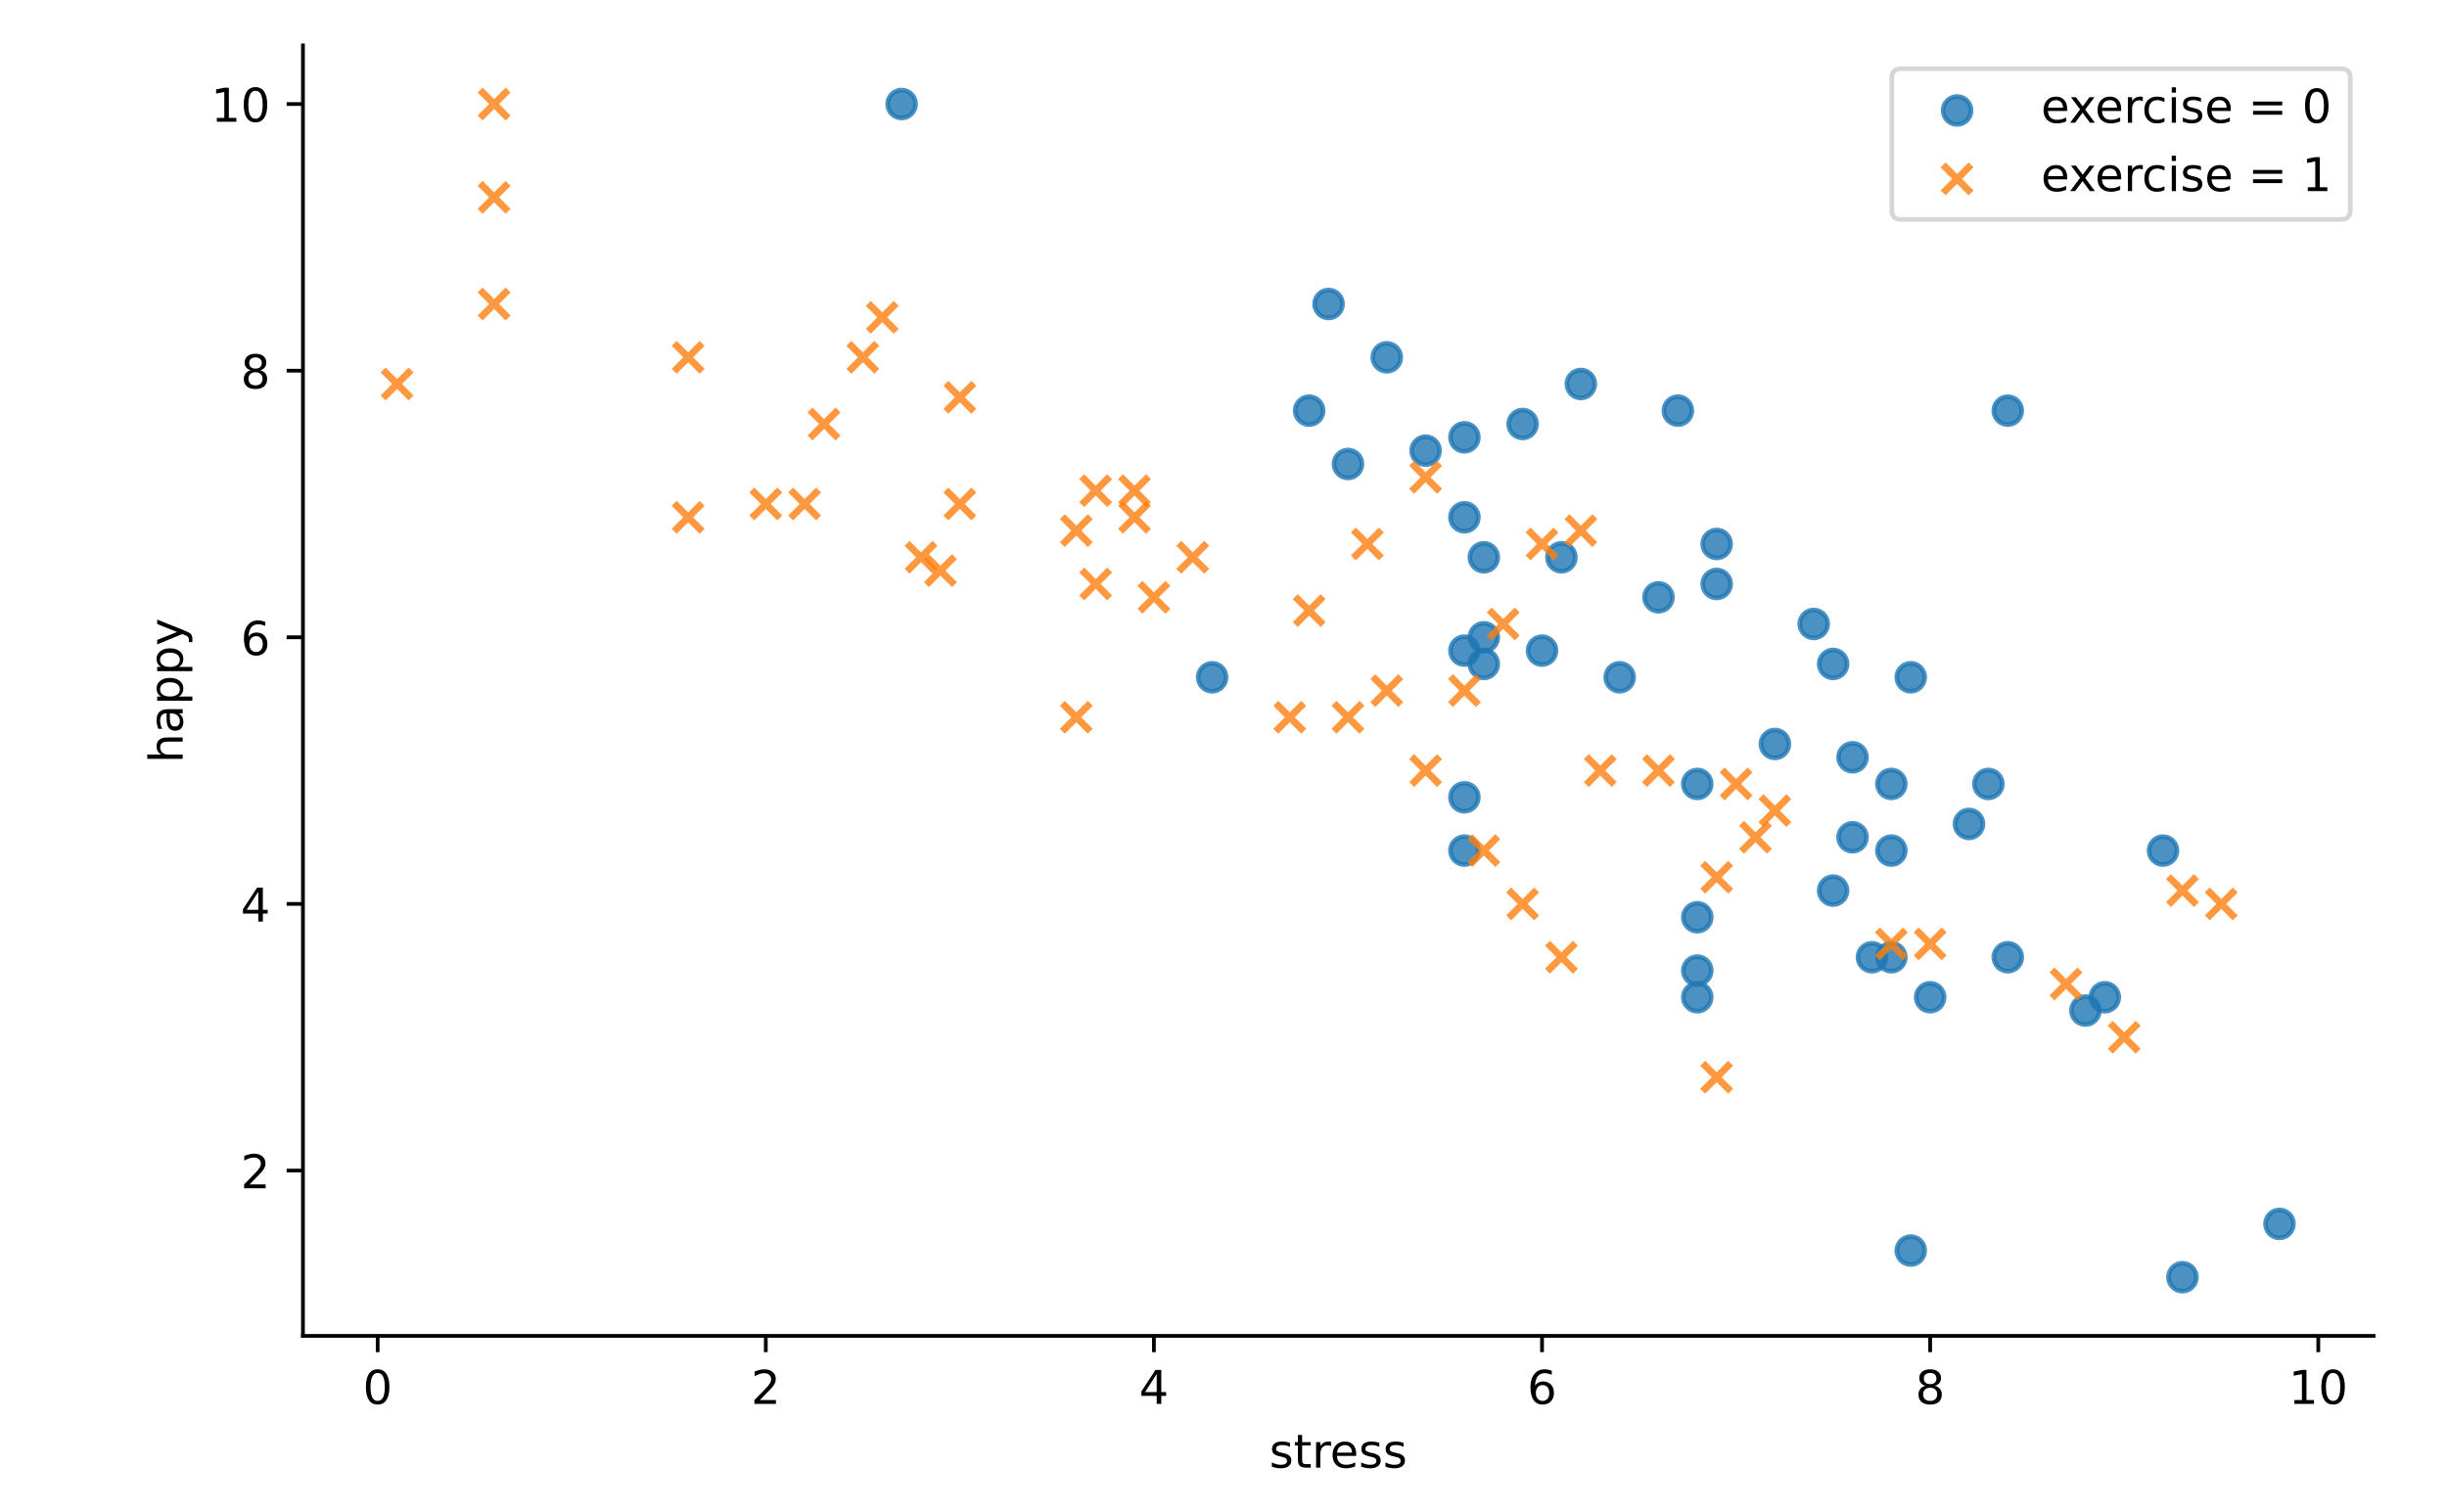 <?xml version="1.0" encoding="utf-8" standalone="no"?>
<!DOCTYPE svg PUBLIC "-//W3C//DTD SVG 1.1//EN"
  "http://www.w3.org/Graphics/SVG/1.1/DTD/svg11.dtd">
<!-- Created with matplotlib (https://matplotlib.org/) -->
<svg height="324.475pt" version="1.1" viewBox="0 0 525 324.475" width="525pt" xmlns="http://www.w3.org/2000/svg" xmlns:xlink="http://www.w3.org/1999/xlink">
 <defs>
  <style type="text/css">*{stroke-linecap:butt;stroke-linejoin:round;}</style>
 </defs>
 <g id="figure_1">
  <g id="patch_1">
   <path d="M 0 324.475 
L 525 324.475 
L 525 0 
L 0 0 
z
" style="fill:#ffffff;"/>
  </g>
  <g id="axes_1">
   <g id="patch_2">
    <path d="M 64.998 286.655 
L 509.25 286.655 
L 509.25 9.734 
L 64.998 9.734 
z
" style="fill:#ffffff;"/>
   </g>
   <g id="PathCollection_1">
    <defs>
     <path d="M 0 3 
C 0.796 3 1.559 2.684 2.121 2.121 
C 2.684 1.559 3 0.796 3 0 
C 3 -0.796 2.684 -1.559 2.121 -2.121 
C 1.559 -2.684 0.796 -3 0 -3 
C -0.796 -3 -1.559 -2.684 -2.121 -2.121 
C -2.684 -1.559 -3 -0.796 -3 0 
C -3 0.796 -2.684 1.559 -2.121 2.121 
C -1.559 2.684 -0.796 3 0 3 
z
" id="me760b57d65" style="stroke:#1f77b4;stroke-opacity:0.8;"/>
    </defs>
    <g clip-path="url(#pf94d147355)">
     <use style="fill:#1f77b4;fill-opacity:0.8;stroke:#1f77b4;stroke-opacity:0.8;" x="314.187" xlink:href="#me760b57d65" y="93.84"/>
     <use style="fill:#1f77b4;fill-opacity:0.8;stroke:#1f77b4;stroke-opacity:0.8;" x="489.057" xlink:href="#me760b57d65" y="262.625"/>
     <use style="fill:#1f77b4;fill-opacity:0.8;stroke:#1f77b4;stroke-opacity:0.8;" x="389.131" xlink:href="#me760b57d65" y="133.891"/>
     <use style="fill:#1f77b4;fill-opacity:0.8;stroke:#1f77b4;stroke-opacity:0.8;" x="314.187" xlink:href="#me760b57d65" y="171.081"/>
     <use style="fill:#1f77b4;fill-opacity:0.8;stroke:#1f77b4;stroke-opacity:0.8;" x="297.533" xlink:href="#me760b57d65" y="76.676"/>
     <use style="fill:#1f77b4;fill-opacity:0.8;stroke:#1f77b4;stroke-opacity:0.8;" x="359.986" xlink:href="#me760b57d65" y="88.119"/>
     <use style="fill:#1f77b4;fill-opacity:0.8;stroke:#1f77b4;stroke-opacity:0.8;" x="393.295" xlink:href="#me760b57d65" y="142.473"/>
     <use style="fill:#1f77b4;fill-opacity:0.8;stroke:#1f77b4;stroke-opacity:0.8;" x="355.823" xlink:href="#me760b57d65" y="128.17"/>
     <use style="fill:#1f77b4;fill-opacity:0.8;stroke:#1f77b4;stroke-opacity:0.8;" x="464.075" xlink:href="#me760b57d65" y="182.524"/>
     <use style="fill:#1f77b4;fill-opacity:0.8;stroke:#1f77b4;stroke-opacity:0.8;" x="347.496" xlink:href="#me760b57d65" y="145.334"/>
     <use style="fill:#1f77b4;fill-opacity:0.8;stroke:#1f77b4;stroke-opacity:0.8;" x="422.44" xlink:href="#me760b57d65" y="176.802"/>
     <use style="fill:#1f77b4;fill-opacity:0.8;stroke:#1f77b4;stroke-opacity:0.8;" x="447.421" xlink:href="#me760b57d65" y="216.853"/>
     <use style="fill:#1f77b4;fill-opacity:0.8;stroke:#1f77b4;stroke-opacity:0.8;" x="314.187" xlink:href="#me760b57d65" y="139.613"/>
     <use style="fill:#1f77b4;fill-opacity:0.8;stroke:#1f77b4;stroke-opacity:0.8;" x="397.458" xlink:href="#me760b57d65" y="179.663"/>
     <use style="fill:#1f77b4;fill-opacity:0.8;stroke:#1f77b4;stroke-opacity:0.8;" x="260.061" xlink:href="#me760b57d65" y="145.334"/>
     <use style="fill:#1f77b4;fill-opacity:0.8;stroke:#1f77b4;stroke-opacity:0.8;" x="409.949" xlink:href="#me760b57d65" y="145.334"/>
     <use style="fill:#1f77b4;fill-opacity:0.8;stroke:#1f77b4;stroke-opacity:0.8;" x="405.785" xlink:href="#me760b57d65" y="182.524"/>
     <use style="fill:#1f77b4;fill-opacity:0.8;stroke:#1f77b4;stroke-opacity:0.8;" x="430.767" xlink:href="#me760b57d65" y="205.41"/>
     <use style="fill:#1f77b4;fill-opacity:0.8;stroke:#1f77b4;stroke-opacity:0.8;" x="326.678" xlink:href="#me760b57d65" y="90.98"/>
     <use style="fill:#1f77b4;fill-opacity:0.8;stroke:#1f77b4;stroke-opacity:0.8;" x="318.351" xlink:href="#me760b57d65" y="119.587"/>
     <use style="fill:#1f77b4;fill-opacity:0.8;stroke:#1f77b4;stroke-opacity:0.8;" x="193.444" xlink:href="#me760b57d65" y="22.322"/>
     <use style="fill:#1f77b4;fill-opacity:0.8;stroke:#1f77b4;stroke-opacity:0.8;" x="364.15" xlink:href="#me760b57d65" y="168.22"/>
     <use style="fill:#1f77b4;fill-opacity:0.8;stroke:#1f77b4;stroke-opacity:0.8;" x="397.458" xlink:href="#me760b57d65" y="162.499"/>
     <use style="fill:#1f77b4;fill-opacity:0.8;stroke:#1f77b4;stroke-opacity:0.8;" x="335.005" xlink:href="#me760b57d65" y="119.587"/>
     <use style="fill:#1f77b4;fill-opacity:0.8;stroke:#1f77b4;stroke-opacity:0.8;" x="451.585" xlink:href="#me760b57d65" y="213.992"/>
     <use style="fill:#1f77b4;fill-opacity:0.8;stroke:#1f77b4;stroke-opacity:0.8;" x="364.15" xlink:href="#me760b57d65" y="213.992"/>
     <use style="fill:#1f77b4;fill-opacity:0.8;stroke:#1f77b4;stroke-opacity:0.8;" x="380.804" xlink:href="#me760b57d65" y="159.638"/>
     <use style="fill:#1f77b4;fill-opacity:0.8;stroke:#1f77b4;stroke-opacity:0.8;" x="305.86" xlink:href="#me760b57d65" y="96.701"/>
     <use style="fill:#1f77b4;fill-opacity:0.8;stroke:#1f77b4;stroke-opacity:0.8;" x="468.239" xlink:href="#me760b57d65" y="274.068"/>
     <use style="fill:#1f77b4;fill-opacity:0.8;stroke:#1f77b4;stroke-opacity:0.8;" x="368.313" xlink:href="#me760b57d65" y="116.726"/>
     <use style="fill:#1f77b4;fill-opacity:0.8;stroke:#1f77b4;stroke-opacity:0.8;" x="314.187" xlink:href="#me760b57d65" y="111.005"/>
     <use style="fill:#1f77b4;fill-opacity:0.8;stroke:#1f77b4;stroke-opacity:0.8;" x="405.785" xlink:href="#me760b57d65" y="205.41"/>
     <use style="fill:#1f77b4;fill-opacity:0.8;stroke:#1f77b4;stroke-opacity:0.8;" x="339.168" xlink:href="#me760b57d65" y="82.397"/>
     <use style="fill:#1f77b4;fill-opacity:0.8;stroke:#1f77b4;stroke-opacity:0.8;" x="318.351" xlink:href="#me760b57d65" y="136.752"/>
     <use style="fill:#1f77b4;fill-opacity:0.8;stroke:#1f77b4;stroke-opacity:0.8;" x="364.15" xlink:href="#me760b57d65" y="196.828"/>
     <use style="fill:#1f77b4;fill-opacity:0.8;stroke:#1f77b4;stroke-opacity:0.8;" x="364.15" xlink:href="#me760b57d65" y="208.271"/>
     <use style="fill:#1f77b4;fill-opacity:0.8;stroke:#1f77b4;stroke-opacity:0.8;" x="285.042" xlink:href="#me760b57d65" y="65.233"/>
     <use style="fill:#1f77b4;fill-opacity:0.8;stroke:#1f77b4;stroke-opacity:0.8;" x="330.841" xlink:href="#me760b57d65" y="139.613"/>
     <use style="fill:#1f77b4;fill-opacity:0.8;stroke:#1f77b4;stroke-opacity:0.8;" x="318.351" xlink:href="#me760b57d65" y="142.473"/>
     <use style="fill:#1f77b4;fill-opacity:0.8;stroke:#1f77b4;stroke-opacity:0.8;" x="289.206" xlink:href="#me760b57d65" y="99.562"/>
     <use style="fill:#1f77b4;fill-opacity:0.8;stroke:#1f77b4;stroke-opacity:0.8;" x="368.313" xlink:href="#me760b57d65" y="125.309"/>
     <use style="fill:#1f77b4;fill-opacity:0.8;stroke:#1f77b4;stroke-opacity:0.8;" x="409.949" xlink:href="#me760b57d65" y="268.347"/>
     <use style="fill:#1f77b4;fill-opacity:0.8;stroke:#1f77b4;stroke-opacity:0.8;" x="405.785" xlink:href="#me760b57d65" y="168.22"/>
     <use style="fill:#1f77b4;fill-opacity:0.8;stroke:#1f77b4;stroke-opacity:0.8;" x="414.113" xlink:href="#me760b57d65" y="213.992"/>
     <use style="fill:#1f77b4;fill-opacity:0.8;stroke:#1f77b4;stroke-opacity:0.8;" x="430.767" xlink:href="#me760b57d65" y="88.119"/>
     <use style="fill:#1f77b4;fill-opacity:0.8;stroke:#1f77b4;stroke-opacity:0.8;" x="401.622" xlink:href="#me760b57d65" y="205.41"/>
     <use style="fill:#1f77b4;fill-opacity:0.8;stroke:#1f77b4;stroke-opacity:0.8;" x="426.603" xlink:href="#me760b57d65" y="168.22"/>
     <use style="fill:#1f77b4;fill-opacity:0.8;stroke:#1f77b4;stroke-opacity:0.8;" x="393.295" xlink:href="#me760b57d65" y="191.106"/>
     <use style="fill:#1f77b4;fill-opacity:0.8;stroke:#1f77b4;stroke-opacity:0.8;" x="314.187" xlink:href="#me760b57d65" y="182.524"/>
     <use style="fill:#1f77b4;fill-opacity:0.8;stroke:#1f77b4;stroke-opacity:0.8;" x="280.879" xlink:href="#me760b57d65" y="88.119"/>
    </g>
   </g>
   <g id="PathCollection_2">
    <defs>
     <path d="M -3 3 
L 3 -3 
M -3 -3 
L 3 3 
" id="mc7b680d734" style="stroke:#ff7f0e;stroke-opacity:0.8;stroke-width:1.5;"/>
    </defs>
    <g clip-path="url(#pf94d147355)">
     <use style="fill:#ff7f0e;fill-opacity:0.8;stroke:#ff7f0e;stroke-opacity:0.8;stroke-width:1.5;" x="380.804" xlink:href="#mc7b680d734" y="173.942"/>
     <use style="fill:#ff7f0e;fill-opacity:0.8;stroke:#ff7f0e;stroke-opacity:0.8;stroke-width:1.5;" x="468.239" xlink:href="#mc7b680d734" y="191.106"/>
     <use style="fill:#ff7f0e;fill-opacity:0.8;stroke:#ff7f0e;stroke-opacity:0.8;stroke-width:1.5;" x="255.897" xlink:href="#mc7b680d734" y="119.587"/>
     <use style="fill:#ff7f0e;fill-opacity:0.8;stroke:#ff7f0e;stroke-opacity:0.8;stroke-width:1.5;" x="201.771" xlink:href="#mc7b680d734" y="122.448"/>
     <use style="fill:#ff7f0e;fill-opacity:0.8;stroke:#ff7f0e;stroke-opacity:0.8;stroke-width:1.5;" x="318.351" xlink:href="#mc7b680d734" y="182.524"/>
     <use style="fill:#ff7f0e;fill-opacity:0.8;stroke:#ff7f0e;stroke-opacity:0.8;stroke-width:1.5;" x="289.206" xlink:href="#mc7b680d734" y="153.916"/>
     <use style="fill:#ff7f0e;fill-opacity:0.8;stroke:#ff7f0e;stroke-opacity:0.8;stroke-width:1.5;" x="147.645" xlink:href="#mc7b680d734" y="111.005"/>
     <use style="fill:#ff7f0e;fill-opacity:0.8;stroke:#ff7f0e;stroke-opacity:0.8;stroke-width:1.5;" x="276.715" xlink:href="#mc7b680d734" y="153.916"/>
     <use style="fill:#ff7f0e;fill-opacity:0.8;stroke:#ff7f0e;stroke-opacity:0.8;stroke-width:1.5;" x="343.332" xlink:href="#mc7b680d734" y="165.359"/>
     <use style="fill:#ff7f0e;fill-opacity:0.8;stroke:#ff7f0e;stroke-opacity:0.8;stroke-width:1.5;" x="339.168" xlink:href="#mc7b680d734" y="113.866"/>
     <use style="fill:#ff7f0e;fill-opacity:0.8;stroke:#ff7f0e;stroke-opacity:0.8;stroke-width:1.5;" x="297.533" xlink:href="#mc7b680d734" y="148.195"/>
     <use style="fill:#ff7f0e;fill-opacity:0.8;stroke:#ff7f0e;stroke-opacity:0.8;stroke-width:1.5;" x="368.313" xlink:href="#mc7b680d734" y="188.245"/>
     <use style="fill:#ff7f0e;fill-opacity:0.8;stroke:#ff7f0e;stroke-opacity:0.8;stroke-width:1.5;" x="280.879" xlink:href="#mc7b680d734" y="131.03"/>
     <use style="fill:#ff7f0e;fill-opacity:0.8;stroke:#ff7f0e;stroke-opacity:0.8;stroke-width:1.5;" x="305.86" xlink:href="#mc7b680d734" y="102.423"/>
     <use style="fill:#ff7f0e;fill-opacity:0.8;stroke:#ff7f0e;stroke-opacity:0.8;stroke-width:1.5;" x="335.005" xlink:href="#mc7b680d734" y="205.41"/>
     <use style="fill:#ff7f0e;fill-opacity:0.8;stroke:#ff7f0e;stroke-opacity:0.8;stroke-width:1.5;" x="414.113" xlink:href="#mc7b680d734" y="202.549"/>
     <use style="fill:#ff7f0e;fill-opacity:0.8;stroke:#ff7f0e;stroke-opacity:0.8;stroke-width:1.5;" x="172.626" xlink:href="#mc7b680d734" y="108.144"/>
     <use style="fill:#ff7f0e;fill-opacity:0.8;stroke:#ff7f0e;stroke-opacity:0.8;stroke-width:1.5;" x="405.785" xlink:href="#mc7b680d734" y="202.549"/>
     <use style="fill:#ff7f0e;fill-opacity:0.8;stroke:#ff7f0e;stroke-opacity:0.8;stroke-width:1.5;" x="376.641" xlink:href="#mc7b680d734" y="179.663"/>
     <use style="fill:#ff7f0e;fill-opacity:0.8;stroke:#ff7f0e;stroke-opacity:0.8;stroke-width:1.5;" x="235.079" xlink:href="#mc7b680d734" y="125.309"/>
     <use style="fill:#ff7f0e;fill-opacity:0.8;stroke:#ff7f0e;stroke-opacity:0.8;stroke-width:1.5;" x="106.009" xlink:href="#mc7b680d734" y="42.347"/>
     <use style="fill:#ff7f0e;fill-opacity:0.8;stroke:#ff7f0e;stroke-opacity:0.8;stroke-width:1.5;" x="85.191" xlink:href="#mc7b680d734" y="82.397"/>
     <use style="fill:#ff7f0e;fill-opacity:0.8;stroke:#ff7f0e;stroke-opacity:0.8;stroke-width:1.5;" x="443.258" xlink:href="#mc7b680d734" y="211.131"/>
     <use style="fill:#ff7f0e;fill-opacity:0.8;stroke:#ff7f0e;stroke-opacity:0.8;stroke-width:1.5;" x="322.514" xlink:href="#mc7b680d734" y="133.891"/>
     <use style="fill:#ff7f0e;fill-opacity:0.8;stroke:#ff7f0e;stroke-opacity:0.8;stroke-width:1.5;" x="189.28" xlink:href="#mc7b680d734" y="68.094"/>
     <use style="fill:#ff7f0e;fill-opacity:0.8;stroke:#ff7f0e;stroke-opacity:0.8;stroke-width:1.5;" x="314.187" xlink:href="#mc7b680d734" y="148.195"/>
     <use style="fill:#ff7f0e;fill-opacity:0.8;stroke:#ff7f0e;stroke-opacity:0.8;stroke-width:1.5;" x="205.934" xlink:href="#mc7b680d734" y="85.258"/>
     <use style="fill:#ff7f0e;fill-opacity:0.8;stroke:#ff7f0e;stroke-opacity:0.8;stroke-width:1.5;" x="243.407" xlink:href="#mc7b680d734" y="105.283"/>
     <use style="fill:#ff7f0e;fill-opacity:0.8;stroke:#ff7f0e;stroke-opacity:0.8;stroke-width:1.5;" x="197.607" xlink:href="#mc7b680d734" y="119.587"/>
     <use style="fill:#ff7f0e;fill-opacity:0.8;stroke:#ff7f0e;stroke-opacity:0.8;stroke-width:1.5;" x="185.117" xlink:href="#mc7b680d734" y="76.676"/>
     <use style="fill:#ff7f0e;fill-opacity:0.8;stroke:#ff7f0e;stroke-opacity:0.8;stroke-width:1.5;" x="164.299" xlink:href="#mc7b680d734" y="108.144"/>
     <use style="fill:#ff7f0e;fill-opacity:0.8;stroke:#ff7f0e;stroke-opacity:0.8;stroke-width:1.5;" x="205.934" xlink:href="#mc7b680d734" y="108.144"/>
     <use style="fill:#ff7f0e;fill-opacity:0.8;stroke:#ff7f0e;stroke-opacity:0.8;stroke-width:1.5;" x="368.313" xlink:href="#mc7b680d734" y="231.157"/>
     <use style="fill:#ff7f0e;fill-opacity:0.8;stroke:#ff7f0e;stroke-opacity:0.8;stroke-width:1.5;" x="305.86" xlink:href="#mc7b680d734" y="165.359"/>
     <use style="fill:#ff7f0e;fill-opacity:0.8;stroke:#ff7f0e;stroke-opacity:0.8;stroke-width:1.5;" x="330.841" xlink:href="#mc7b680d734" y="116.726"/>
     <use style="fill:#ff7f0e;fill-opacity:0.8;stroke:#ff7f0e;stroke-opacity:0.8;stroke-width:1.5;" x="455.748" xlink:href="#mc7b680d734" y="222.574"/>
     <use style="fill:#ff7f0e;fill-opacity:0.8;stroke:#ff7f0e;stroke-opacity:0.8;stroke-width:1.5;" x="106.009" xlink:href="#mc7b680d734" y="65.233"/>
     <use style="fill:#ff7f0e;fill-opacity:0.8;stroke:#ff7f0e;stroke-opacity:0.8;stroke-width:1.5;" x="147.645" xlink:href="#mc7b680d734" y="76.676"/>
     <use style="fill:#ff7f0e;fill-opacity:0.8;stroke:#ff7f0e;stroke-opacity:0.8;stroke-width:1.5;" x="106.009" xlink:href="#mc7b680d734" y="22.322"/>
     <use style="fill:#ff7f0e;fill-opacity:0.8;stroke:#ff7f0e;stroke-opacity:0.8;stroke-width:1.5;" x="476.566" xlink:href="#mc7b680d734" y="193.967"/>
     <use style="fill:#ff7f0e;fill-opacity:0.8;stroke:#ff7f0e;stroke-opacity:0.8;stroke-width:1.5;" x="293.369" xlink:href="#mc7b680d734" y="116.726"/>
     <use style="fill:#ff7f0e;fill-opacity:0.8;stroke:#ff7f0e;stroke-opacity:0.8;stroke-width:1.5;" x="230.916" xlink:href="#mc7b680d734" y="113.866"/>
     <use style="fill:#ff7f0e;fill-opacity:0.8;stroke:#ff7f0e;stroke-opacity:0.8;stroke-width:1.5;" x="355.823" xlink:href="#mc7b680d734" y="165.359"/>
     <use style="fill:#ff7f0e;fill-opacity:0.8;stroke:#ff7f0e;stroke-opacity:0.8;stroke-width:1.5;" x="230.916" xlink:href="#mc7b680d734" y="153.916"/>
     <use style="fill:#ff7f0e;fill-opacity:0.8;stroke:#ff7f0e;stroke-opacity:0.8;stroke-width:1.5;" x="247.57" xlink:href="#mc7b680d734" y="128.17"/>
     <use style="fill:#ff7f0e;fill-opacity:0.8;stroke:#ff7f0e;stroke-opacity:0.8;stroke-width:1.5;" x="372.477" xlink:href="#mc7b680d734" y="168.22"/>
     <use style="fill:#ff7f0e;fill-opacity:0.8;stroke:#ff7f0e;stroke-opacity:0.8;stroke-width:1.5;" x="235.079" xlink:href="#mc7b680d734" y="105.283"/>
     <use style="fill:#ff7f0e;fill-opacity:0.8;stroke:#ff7f0e;stroke-opacity:0.8;stroke-width:1.5;" x="326.678" xlink:href="#mc7b680d734" y="193.967"/>
     <use style="fill:#ff7f0e;fill-opacity:0.8;stroke:#ff7f0e;stroke-opacity:0.8;stroke-width:1.5;" x="243.407" xlink:href="#mc7b680d734" y="111.005"/>
     <use style="fill:#ff7f0e;fill-opacity:0.8;stroke:#ff7f0e;stroke-opacity:0.8;stroke-width:1.5;" x="176.79" xlink:href="#mc7b680d734" y="90.98"/>
    </g>
   </g>
   <g id="matplotlib.axis_1">
    <g id="xtick_1">
     <g id="line2d_1">
      <defs>
       <path d="M 0 0 
L 0 3.5 
" id="m41d2be2206" style="stroke:#000000;stroke-width:0.8;"/>
      </defs>
      <g>
       <use style="stroke:#000000;stroke-width:0.8;" x="81.028" xlink:href="#m41d2be2206" y="286.655"/>
      </g>
     </g>
     <g id="text_1">
      <!-- 0 -->
      <g transform="translate(77.846 301.254)scale(0.1 -0.1)">
       <defs>
        <path d="M 31.781 66.406 
Q 24.172 66.406 20.328 58.906 
Q 16.5 51.422 16.5 36.375 
Q 16.5 21.391 20.328 13.891 
Q 24.172 6.391 31.781 6.391 
Q 39.453 6.391 43.281 13.891 
Q 47.125 21.391 47.125 36.375 
Q 47.125 51.422 43.281 58.906 
Q 39.453 66.406 31.781 66.406 
z
M 31.781 74.219 
Q 44.047 74.219 50.516 64.516 
Q 56.984 54.828 56.984 36.375 
Q 56.984 17.969 50.516 8.266 
Q 44.047 -1.422 31.781 -1.422 
Q 19.531 -1.422 13.062 8.266 
Q 6.594 17.969 6.594 36.375 
Q 6.594 54.828 13.062 64.516 
Q 19.531 74.219 31.781 74.219 
z
" id="DejaVuSans-48"/>
       </defs>
       <use xlink:href="#DejaVuSans-48"/>
      </g>
     </g>
    </g>
    <g id="xtick_2">
     <g id="line2d_2">
      <g>
       <use style="stroke:#000000;stroke-width:0.8;" x="164.299" xlink:href="#m41d2be2206" y="286.655"/>
      </g>
     </g>
     <g id="text_2">
      <!-- 2 -->
      <g transform="translate(161.118 301.254)scale(0.1 -0.1)">
       <defs>
        <path d="M 19.188 8.297 
L 53.609 8.297 
L 53.609 0 
L 7.328 0 
L 7.328 8.297 
Q 12.938 14.109 22.625 23.891 
Q 32.328 33.688 34.812 36.531 
Q 39.547 41.844 41.422 45.531 
Q 43.312 49.219 43.312 52.781 
Q 43.312 58.594 39.234 62.25 
Q 35.156 65.922 28.609 65.922 
Q 23.969 65.922 18.812 64.312 
Q 13.672 62.703 7.812 59.422 
L 7.812 69.391 
Q 13.766 71.781 18.938 73 
Q 24.125 74.219 28.422 74.219 
Q 39.75 74.219 46.484 68.547 
Q 53.219 62.891 53.219 53.422 
Q 53.219 48.922 51.531 44.891 
Q 49.859 40.875 45.406 35.406 
Q 44.188 33.984 37.641 27.219 
Q 31.109 20.453 19.188 8.297 
z
" id="DejaVuSans-50"/>
       </defs>
       <use xlink:href="#DejaVuSans-50"/>
      </g>
     </g>
    </g>
    <g id="xtick_3">
     <g id="line2d_3">
      <g>
       <use style="stroke:#000000;stroke-width:0.8;" x="247.57" xlink:href="#m41d2be2206" y="286.655"/>
      </g>
     </g>
     <g id="text_3">
      <!-- 4 -->
      <g transform="translate(244.389 301.254)scale(0.1 -0.1)">
       <defs>
        <path d="M 37.797 64.312 
L 12.891 25.391 
L 37.797 25.391 
z
M 35.203 72.906 
L 47.609 72.906 
L 47.609 25.391 
L 58.016 25.391 
L 58.016 17.188 
L 47.609 17.188 
L 47.609 0 
L 37.797 0 
L 37.797 17.188 
L 4.891 17.188 
L 4.891 26.703 
z
" id="DejaVuSans-52"/>
       </defs>
       <use xlink:href="#DejaVuSans-52"/>
      </g>
     </g>
    </g>
    <g id="xtick_4">
     <g id="line2d_4">
      <g>
       <use style="stroke:#000000;stroke-width:0.8;" x="330.841" xlink:href="#m41d2be2206" y="286.655"/>
      </g>
     </g>
     <g id="text_4">
      <!-- 6 -->
      <g transform="translate(327.66 301.254)scale(0.1 -0.1)">
       <defs>
        <path d="M 33.016 40.375 
Q 26.375 40.375 22.484 35.828 
Q 18.609 31.297 18.609 23.391 
Q 18.609 15.531 22.484 10.953 
Q 26.375 6.391 33.016 6.391 
Q 39.656 6.391 43.531 10.953 
Q 47.406 15.531 47.406 23.391 
Q 47.406 31.297 43.531 35.828 
Q 39.656 40.375 33.016 40.375 
z
M 52.594 71.297 
L 52.594 62.312 
Q 48.875 64.062 45.094 64.984 
Q 41.312 65.922 37.594 65.922 
Q 27.828 65.922 22.672 59.328 
Q 17.531 52.734 16.797 39.406 
Q 19.672 43.656 24.016 45.922 
Q 28.375 48.188 33.594 48.188 
Q 44.578 48.188 50.953 41.516 
Q 57.328 34.859 57.328 23.391 
Q 57.328 12.156 50.688 5.359 
Q 44.047 -1.422 33.016 -1.422 
Q 20.359 -1.422 13.672 8.266 
Q 6.984 17.969 6.984 36.375 
Q 6.984 53.656 15.188 63.938 
Q 23.391 74.219 37.203 74.219 
Q 40.922 74.219 44.703 73.484 
Q 48.484 72.75 52.594 71.297 
z
" id="DejaVuSans-54"/>
       </defs>
       <use xlink:href="#DejaVuSans-54"/>
      </g>
     </g>
    </g>
    <g id="xtick_5">
     <g id="line2d_5">
      <g>
       <use style="stroke:#000000;stroke-width:0.8;" x="414.113" xlink:href="#m41d2be2206" y="286.655"/>
      </g>
     </g>
     <g id="text_5">
      <!-- 8 -->
      <g transform="translate(410.931 301.254)scale(0.1 -0.1)">
       <defs>
        <path d="M 31.781 34.625 
Q 24.75 34.625 20.719 30.859 
Q 16.703 27.094 16.703 20.516 
Q 16.703 13.922 20.719 10.156 
Q 24.75 6.391 31.781 6.391 
Q 38.812 6.391 42.859 10.172 
Q 46.922 13.969 46.922 20.516 
Q 46.922 27.094 42.891 30.859 
Q 38.875 34.625 31.781 34.625 
z
M 21.922 38.812 
Q 15.578 40.375 12.031 44.719 
Q 8.5 49.078 8.5 55.328 
Q 8.5 64.062 14.719 69.141 
Q 20.953 74.219 31.781 74.219 
Q 42.672 74.219 48.875 69.141 
Q 55.078 64.062 55.078 55.328 
Q 55.078 49.078 51.531 44.719 
Q 48 40.375 41.703 38.812 
Q 48.828 37.156 52.797 32.312 
Q 56.781 27.484 56.781 20.516 
Q 56.781 9.906 50.312 4.234 
Q 43.844 -1.422 31.781 -1.422 
Q 19.734 -1.422 13.25 4.234 
Q 6.781 9.906 6.781 20.516 
Q 6.781 27.484 10.781 32.312 
Q 14.797 37.156 21.922 38.812 
z
M 18.312 54.391 
Q 18.312 48.734 21.844 45.562 
Q 25.391 42.391 31.781 42.391 
Q 38.141 42.391 41.719 45.562 
Q 45.312 48.734 45.312 54.391 
Q 45.312 60.062 41.719 63.234 
Q 38.141 66.406 31.781 66.406 
Q 25.391 66.406 21.844 63.234 
Q 18.312 60.062 18.312 54.391 
z
" id="DejaVuSans-56"/>
       </defs>
       <use xlink:href="#DejaVuSans-56"/>
      </g>
     </g>
    </g>
    <g id="xtick_6">
     <g id="line2d_6">
      <g>
       <use style="stroke:#000000;stroke-width:0.8;" x="497.384" xlink:href="#m41d2be2206" y="286.655"/>
      </g>
     </g>
     <g id="text_6">
      <!-- 10 -->
      <g transform="translate(491.021 301.254)scale(0.1 -0.1)">
       <defs>
        <path d="M 12.406 8.297 
L 28.516 8.297 
L 28.516 63.922 
L 10.984 60.406 
L 10.984 69.391 
L 28.422 72.906 
L 38.281 72.906 
L 38.281 8.297 
L 54.391 8.297 
L 54.391 0 
L 12.406 0 
z
" id="DejaVuSans-49"/>
       </defs>
       <use xlink:href="#DejaVuSans-49"/>
       <use x="63.623" xlink:href="#DejaVuSans-48"/>
      </g>
     </g>
    </g>
    <g id="text_7">
     <!-- stress -->
     <g transform="translate(272.33 314.932)scale(0.1 -0.1)">
      <defs>
       <path d="M 44.281 53.078 
L 44.281 44.578 
Q 40.484 46.531 36.375 47.5 
Q 32.281 48.484 27.875 48.484 
Q 21.188 48.484 17.844 46.438 
Q 14.5 44.391 14.5 40.281 
Q 14.5 37.156 16.891 35.375 
Q 19.281 33.594 26.516 31.984 
L 29.594 31.297 
Q 39.156 29.25 43.188 25.516 
Q 47.219 21.781 47.219 15.094 
Q 47.219 7.469 41.188 3.016 
Q 35.156 -1.422 24.609 -1.422 
Q 20.219 -1.422 15.453 -0.562 
Q 10.688 0.297 5.422 2 
L 5.422 11.281 
Q 10.406 8.688 15.234 7.391 
Q 20.062 6.109 24.812 6.109 
Q 31.156 6.109 34.562 8.281 
Q 37.984 10.453 37.984 14.406 
Q 37.984 18.062 35.516 20.016 
Q 33.062 21.969 24.703 23.781 
L 21.578 24.516 
Q 13.234 26.266 9.516 29.906 
Q 5.812 33.547 5.812 39.891 
Q 5.812 47.609 11.281 51.797 
Q 16.75 56 26.812 56 
Q 31.781 56 36.172 55.266 
Q 40.578 54.547 44.281 53.078 
z
" id="DejaVuSans-115"/>
       <path d="M 18.312 70.219 
L 18.312 54.688 
L 36.812 54.688 
L 36.812 47.703 
L 18.312 47.703 
L 18.312 18.016 
Q 18.312 11.328 20.141 9.422 
Q 21.969 7.516 27.594 7.516 
L 36.812 7.516 
L 36.812 0 
L 27.594 0 
Q 17.188 0 13.234 3.875 
Q 9.281 7.766 9.281 18.016 
L 9.281 47.703 
L 2.688 47.703 
L 2.688 54.688 
L 9.281 54.688 
L 9.281 70.219 
z
" id="DejaVuSans-116"/>
       <path d="M 41.109 46.297 
Q 39.594 47.172 37.812 47.578 
Q 36.031 48 33.891 48 
Q 26.266 48 22.188 43.047 
Q 18.109 38.094 18.109 28.812 
L 18.109 0 
L 9.078 0 
L 9.078 54.688 
L 18.109 54.688 
L 18.109 46.188 
Q 20.953 51.172 25.484 53.578 
Q 30.031 56 36.531 56 
Q 37.453 56 38.578 55.875 
Q 39.703 55.766 41.062 55.516 
z
" id="DejaVuSans-114"/>
       <path d="M 56.203 29.594 
L 56.203 25.203 
L 14.891 25.203 
Q 15.484 15.922 20.484 11.062 
Q 25.484 6.203 34.422 6.203 
Q 39.594 6.203 44.453 7.469 
Q 49.312 8.734 54.109 11.281 
L 54.109 2.781 
Q 49.266 0.734 44.188 -0.344 
Q 39.109 -1.422 33.891 -1.422 
Q 20.797 -1.422 13.156 6.188 
Q 5.516 13.812 5.516 26.812 
Q 5.516 40.234 12.766 48.109 
Q 20.016 56 32.328 56 
Q 43.359 56 49.781 48.891 
Q 56.203 41.797 56.203 29.594 
z
M 47.219 32.234 
Q 47.125 39.594 43.094 43.984 
Q 39.062 48.391 32.422 48.391 
Q 24.906 48.391 20.391 44.141 
Q 15.875 39.891 15.188 32.172 
z
" id="DejaVuSans-101"/>
      </defs>
      <use xlink:href="#DejaVuSans-115"/>
      <use x="52.1" xlink:href="#DejaVuSans-116"/>
      <use x="91.309" xlink:href="#DejaVuSans-114"/>
      <use x="130.172" xlink:href="#DejaVuSans-101"/>
      <use x="191.695" xlink:href="#DejaVuSans-115"/>
      <use x="243.795" xlink:href="#DejaVuSans-115"/>
     </g>
    </g>
   </g>
   <g id="matplotlib.axis_2">
    <g id="ytick_1">
     <g id="line2d_7">
      <defs>
       <path d="M 0 0 
L -3.5 0 
" id="m778b8c9f71" style="stroke:#000000;stroke-width:0.8;"/>
      </defs>
      <g>
       <use style="stroke:#000000;stroke-width:0.8;" x="64.998" xlink:href="#m778b8c9f71" y="251.182"/>
      </g>
     </g>
     <g id="text_8">
      <!-- 2 -->
      <g transform="translate(51.635 254.981)scale(0.1 -0.1)">
       <use xlink:href="#DejaVuSans-50"/>
      </g>
     </g>
    </g>
    <g id="ytick_2">
     <g id="line2d_8">
      <g>
       <use style="stroke:#000000;stroke-width:0.8;" x="64.998" xlink:href="#m778b8c9f71" y="193.967"/>
      </g>
     </g>
     <g id="text_9">
      <!-- 4 -->
      <g transform="translate(51.635 197.766)scale(0.1 -0.1)">
       <use xlink:href="#DejaVuSans-52"/>
      </g>
     </g>
    </g>
    <g id="ytick_3">
     <g id="line2d_9">
      <g>
       <use style="stroke:#000000;stroke-width:0.8;" x="64.998" xlink:href="#m778b8c9f71" y="136.752"/>
      </g>
     </g>
     <g id="text_10">
      <!-- 6 -->
      <g transform="translate(51.635 140.551)scale(0.1 -0.1)">
       <use xlink:href="#DejaVuSans-54"/>
      </g>
     </g>
    </g>
    <g id="ytick_4">
     <g id="line2d_10">
      <g>
       <use style="stroke:#000000;stroke-width:0.8;" x="64.998" xlink:href="#m778b8c9f71" y="79.537"/>
      </g>
     </g>
     <g id="text_11">
      <!-- 8 -->
      <g transform="translate(51.635 83.336)scale(0.1 -0.1)">
       <use xlink:href="#DejaVuSans-56"/>
      </g>
     </g>
    </g>
    <g id="ytick_5">
     <g id="line2d_11">
      <g>
       <use style="stroke:#000000;stroke-width:0.8;" x="64.998" xlink:href="#m778b8c9f71" y="22.322"/>
      </g>
     </g>
     <g id="text_12">
      <!-- 10 -->
      <g transform="translate(45.273 26.121)scale(0.1 -0.1)">
       <use xlink:href="#DejaVuSans-49"/>
       <use x="63.623" xlink:href="#DejaVuSans-48"/>
      </g>
     </g>
    </g>
    <g id="text_13">
     <!-- happy -->
     <g transform="translate(39.193 163.735)rotate(-90)scale(0.1 -0.1)">
      <defs>
       <path d="M 54.891 33.016 
L 54.891 0 
L 45.906 0 
L 45.906 32.719 
Q 45.906 40.484 42.875 44.328 
Q 39.844 48.188 33.797 48.188 
Q 26.516 48.188 22.312 43.547 
Q 18.109 38.922 18.109 30.906 
L 18.109 0 
L 9.078 0 
L 9.078 75.984 
L 18.109 75.984 
L 18.109 46.188 
Q 21.344 51.125 25.703 53.562 
Q 30.078 56 35.797 56 
Q 45.219 56 50.047 50.172 
Q 54.891 44.344 54.891 33.016 
z
" id="DejaVuSans-104"/>
       <path d="M 34.281 27.484 
Q 23.391 27.484 19.188 25 
Q 14.984 22.516 14.984 16.5 
Q 14.984 11.719 18.141 8.906 
Q 21.297 6.109 26.703 6.109 
Q 34.188 6.109 38.703 11.406 
Q 43.219 16.703 43.219 25.484 
L 43.219 27.484 
z
M 52.203 31.203 
L 52.203 0 
L 43.219 0 
L 43.219 8.297 
Q 40.141 3.328 35.547 0.953 
Q 30.953 -1.422 24.312 -1.422 
Q 15.922 -1.422 10.953 3.297 
Q 6 8.016 6 15.922 
Q 6 25.141 12.172 29.828 
Q 18.359 34.516 30.609 34.516 
L 43.219 34.516 
L 43.219 35.406 
Q 43.219 41.609 39.141 45 
Q 35.062 48.391 27.688 48.391 
Q 23 48.391 18.547 47.266 
Q 14.109 46.141 10.016 43.891 
L 10.016 52.203 
Q 14.938 54.109 19.578 55.047 
Q 24.219 56 28.609 56 
Q 40.484 56 46.344 49.844 
Q 52.203 43.703 52.203 31.203 
z
" id="DejaVuSans-97"/>
       <path d="M 18.109 8.203 
L 18.109 -20.797 
L 9.078 -20.797 
L 9.078 54.688 
L 18.109 54.688 
L 18.109 46.391 
Q 20.953 51.266 25.266 53.625 
Q 29.594 56 35.594 56 
Q 45.562 56 51.781 48.094 
Q 58.016 40.188 58.016 27.297 
Q 58.016 14.406 51.781 6.484 
Q 45.562 -1.422 35.594 -1.422 
Q 29.594 -1.422 25.266 0.953 
Q 20.953 3.328 18.109 8.203 
z
M 48.688 27.297 
Q 48.688 37.203 44.609 42.844 
Q 40.531 48.484 33.406 48.484 
Q 26.266 48.484 22.188 42.844 
Q 18.109 37.203 18.109 27.297 
Q 18.109 17.391 22.188 11.75 
Q 26.266 6.109 33.406 6.109 
Q 40.531 6.109 44.609 11.75 
Q 48.688 17.391 48.688 27.297 
z
" id="DejaVuSans-112"/>
       <path d="M 32.172 -5.078 
Q 28.375 -14.844 24.75 -17.812 
Q 21.141 -20.797 15.094 -20.797 
L 7.906 -20.797 
L 7.906 -13.281 
L 13.188 -13.281 
Q 16.891 -13.281 18.938 -11.516 
Q 21 -9.766 23.484 -3.219 
L 25.094 0.875 
L 2.984 54.688 
L 12.5 54.688 
L 29.594 11.922 
L 46.688 54.688 
L 56.203 54.688 
z
" id="DejaVuSans-121"/>
      </defs>
      <use xlink:href="#DejaVuSans-104"/>
      <use x="63.379" xlink:href="#DejaVuSans-97"/>
      <use x="124.658" xlink:href="#DejaVuSans-112"/>
      <use x="188.135" xlink:href="#DejaVuSans-112"/>
      <use x="251.611" xlink:href="#DejaVuSans-121"/>
     </g>
    </g>
   </g>
   <g id="patch_3">
    <path d="M 64.998 286.655 
L 64.998 9.734 
" style="fill:none;stroke:#000000;stroke-linecap:square;stroke-linejoin:miter;stroke-width:0.8;"/>
   </g>
   <g id="patch_4">
    <path d="M 64.998 286.655 
L 509.25 286.655 
" style="fill:none;stroke:#000000;stroke-linecap:square;stroke-linejoin:miter;stroke-width:0.8;"/>
   </g>
   <g id="legend_1">
    <g id="patch_5">
     <path d="M 407.889 47.09 
L 502.25 47.09 
Q 504.25 47.09 504.25 45.09 
L 504.25 16.734 
Q 504.25 14.734 502.25 14.734 
L 407.889 14.734 
Q 405.889 14.734 405.889 16.734 
L 405.889 45.09 
Q 405.889 47.09 407.889 47.09 
z
" style="fill:#ffffff;opacity:0.8;stroke:#cccccc;stroke-linejoin:miter;"/>
    </g>
    <g id="PathCollection_3">
     <g>
      <use style="fill:#1f77b4;fill-opacity:0.8;stroke:#1f77b4;stroke-opacity:0.8;" x="419.889" xlink:href="#me760b57d65" y="23.708"/>
     </g>
    </g>
    <g id="text_14">
     <!-- exercise = 0 -->
     <g transform="translate(437.889 26.333)scale(0.1 -0.1)">
      <defs>
       <path d="M 54.891 54.688 
L 35.109 28.078 
L 55.906 0 
L 45.312 0 
L 29.391 21.484 
L 13.484 0 
L 2.875 0 
L 24.125 28.609 
L 4.688 54.688 
L 15.281 54.688 
L 29.781 35.203 
L 44.281 54.688 
z
" id="DejaVuSans-120"/>
       <path d="M 48.781 52.594 
L 48.781 44.188 
Q 44.969 46.297 41.141 47.344 
Q 37.312 48.391 33.406 48.391 
Q 24.656 48.391 19.812 42.844 
Q 14.984 37.312 14.984 27.297 
Q 14.984 17.281 19.812 11.734 
Q 24.656 6.203 33.406 6.203 
Q 37.312 6.203 41.141 7.25 
Q 44.969 8.297 48.781 10.406 
L 48.781 2.094 
Q 45.016 0.344 40.984 -0.531 
Q 36.969 -1.422 32.422 -1.422 
Q 20.062 -1.422 12.781 6.344 
Q 5.516 14.109 5.516 27.297 
Q 5.516 40.672 12.859 48.328 
Q 20.219 56 33.016 56 
Q 37.156 56 41.109 55.141 
Q 45.062 54.297 48.781 52.594 
z
" id="DejaVuSans-99"/>
       <path d="M 9.422 54.688 
L 18.406 54.688 
L 18.406 0 
L 9.422 0 
z
M 9.422 75.984 
L 18.406 75.984 
L 18.406 64.594 
L 9.422 64.594 
z
" id="DejaVuSans-105"/>
       <path id="DejaVuSans-32"/>
       <path d="M 10.594 45.406 
L 73.188 45.406 
L 73.188 37.203 
L 10.594 37.203 
z
M 10.594 25.484 
L 73.188 25.484 
L 73.188 17.188 
L 10.594 17.188 
z
" id="DejaVuSans-61"/>
      </defs>
      <use xlink:href="#DejaVuSans-101"/>
      <use x="59.773" xlink:href="#DejaVuSans-120"/>
      <use x="115.828" xlink:href="#DejaVuSans-101"/>
      <use x="177.352" xlink:href="#DejaVuSans-114"/>
      <use x="216.215" xlink:href="#DejaVuSans-99"/>
      <use x="271.195" xlink:href="#DejaVuSans-105"/>
      <use x="298.979" xlink:href="#DejaVuSans-115"/>
      <use x="351.078" xlink:href="#DejaVuSans-101"/>
      <use x="412.602" xlink:href="#DejaVuSans-32"/>
      <use x="444.389" xlink:href="#DejaVuSans-61"/>
      <use x="528.178" xlink:href="#DejaVuSans-32"/>
      <use x="559.965" xlink:href="#DejaVuSans-48"/>
     </g>
    </g>
    <g id="PathCollection_4">
     <g>
      <use style="fill:#ff7f0e;fill-opacity:0.8;stroke:#ff7f0e;stroke-opacity:0.8;stroke-width:1.5;" x="419.889" xlink:href="#mc7b680d734" y="38.386"/>
     </g>
    </g>
    <g id="text_15">
     <!-- exercise = 1 -->
     <g transform="translate(437.889 41.011)scale(0.1 -0.1)">
      <use xlink:href="#DejaVuSans-101"/>
      <use x="59.773" xlink:href="#DejaVuSans-120"/>
      <use x="115.828" xlink:href="#DejaVuSans-101"/>
      <use x="177.352" xlink:href="#DejaVuSans-114"/>
      <use x="216.215" xlink:href="#DejaVuSans-99"/>
      <use x="271.195" xlink:href="#DejaVuSans-105"/>
      <use x="298.979" xlink:href="#DejaVuSans-115"/>
      <use x="351.078" xlink:href="#DejaVuSans-101"/>
      <use x="412.602" xlink:href="#DejaVuSans-32"/>
      <use x="444.389" xlink:href="#DejaVuSans-61"/>
      <use x="528.178" xlink:href="#DejaVuSans-32"/>
      <use x="559.965" xlink:href="#DejaVuSans-49"/>
     </g>
    </g>
   </g>
  </g>
 </g>
 <defs>
  <clipPath id="pf94d147355">
   <rect height="276.921" width="444.252" x="64.998" y="9.734"/>
  </clipPath>
 </defs>
</svg>
